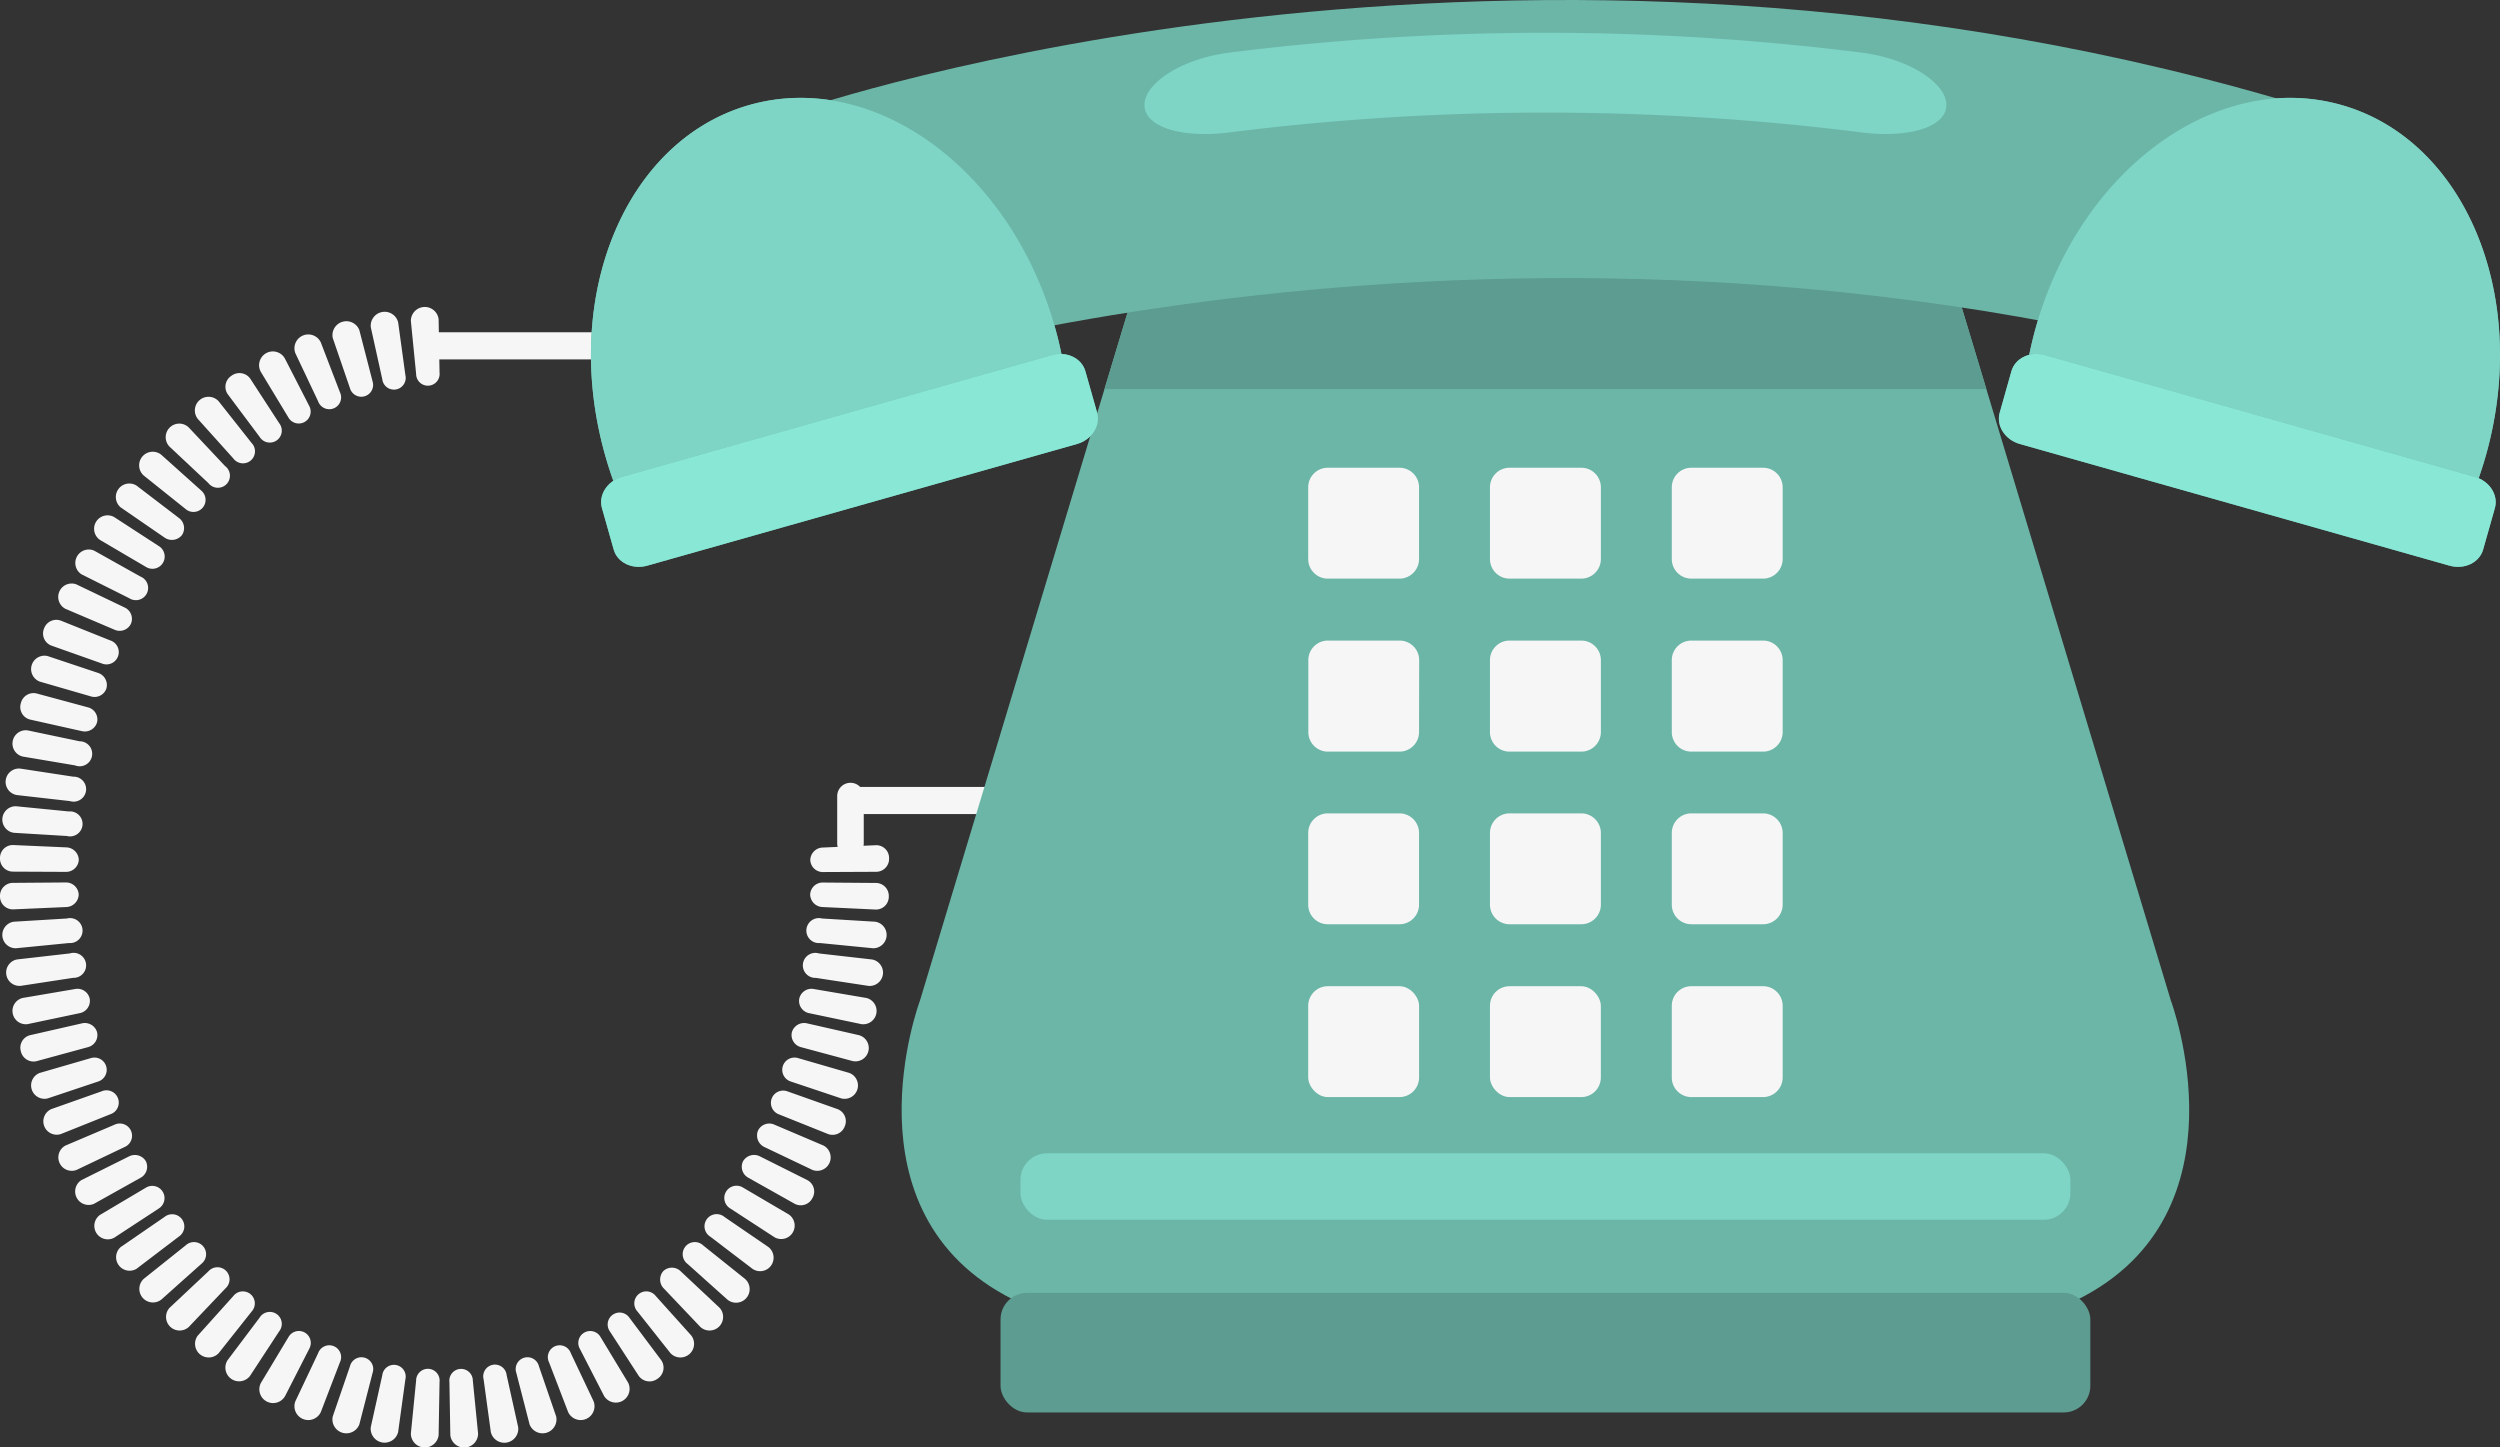 <svg id="Ebene_1" data-name="Ebene 1" xmlns="http://www.w3.org/2000/svg" viewBox="0 0 600 347.38"><rect x="0" y="0" width="600" height="347.38" fill="#333333" stroke="none"/><path d="M161.83,209.31c0,1.79-2.07,3.25-4.63,3.25h-53c-2.56,0-4.64-1.46-4.64-3.25h0c0-1.8,2.08-3.26,4.64-3.26h53c2.56,0,4.63,1.46,4.63,3.26Z" transform="translate(0 -126.31)" style="fill:#f6f6f6"/><path d="M257.62,318.43c0,1.8-1.85,3.26-4.12,3.26h-47c-2.27,0-4.12-1.46-4.12-3.26h0c0-1.8,1.85-3.25,4.12-3.25h47c2.27,0,4.12,1.45,4.12,3.25Z" transform="translate(0 -126.31)" style="fill:#f6f6f6"/><path d="M197.44,344a3.07,3.07,0,0,1-3-3,3,3,0,0,1,3.12-2.88l12.75.1a3.11,3.11,0,0,1,3,3.27,3.07,3.07,0,0,1-3.16,3.11Z" transform="translate(0 -126.31)" style="fill:#f6f6f6"/><path d="M196.81,352.64a3,3,0,1,1,.47-5.89l12.74.77a3.2,3.2,0,0,1-.51,6.37Z" transform="translate(0 -126.31)" style="fill:#f6f6f6"/><path d="M195.8,361a3,3,0,1,1,.78-5.86l12.67,1.44a3.2,3.2,0,0,1-.85,6.34Z" transform="translate(0 -126.31)" style="fill:#f6f6f6"/><path d="M194.24,369.48a3,3,0,0,1-2.42-3.47,3,3,0,0,1,3.52-2.33l12.58,2.14a3.2,3.2,0,0,1-1.2,6.28Z" transform="translate(0 -126.31)" style="fill:#f6f6f6"/><path d="M192.29,377.64a3,3,0,0,1-2.24-3.59,3.06,3.06,0,0,1,3.66-2.13l12.44,2.83a3.2,3.2,0,0,1-1.54,6.21Z" transform="translate(0 -126.31)" style="fill:#f6f6f6"/><path d="M189.81,385.88a2.94,2.94,0,1,1,1.75-5.62l12.26,3.55a3.21,3.21,0,0,1-1.91,6.12Z" transform="translate(0 -126.31)" style="fill:#f6f6f6"/><path d="M186.93,393.75a2.94,2.94,0,1,1,2.06-5.51l12,4.25a3.1,3.1,0,0,1,1.77,4.1,3.13,3.13,0,0,1-4,1.9Z" transform="translate(0 -126.31)" style="fill:#f6f6f6"/><path d="M183.48,401.61a3.08,3.08,0,0,1-1.57-3.93,3,3,0,0,1,4-1.43l11.75,5A3.22,3.22,0,0,1,195,407.1Z" transform="translate(0 -126.31)" style="fill:#f6f6f6"/><path d="M179.66,409a3,3,0,0,1-1.32-4,3.06,3.06,0,0,1,4-1.18l11.41,5.71a3.1,3.1,0,0,1,1.24,4.3,3.13,3.13,0,0,1-4.25,1.4Z" transform="translate(0 -126.31)" style="fill:#f6f6f6"/><path d="M175.23,416.32a2.92,2.92,0,1,1,3.08-5l11,6.46a3.23,3.23,0,0,1-3.41,5.48Z" transform="translate(0 -126.31)" style="fill:#f6f6f6"/><path d="M170.47,423.11a2.92,2.92,0,1,1,3.4-4.73l10.52,7.2a3.24,3.24,0,0,1-3.78,5.26Z" transform="translate(0 -126.31)" style="fill:#f6f6f6"/><path d="M165,429.64a2.91,2.91,0,1,1,3.75-4.44l10,8a3.25,3.25,0,0,1-4.19,5Z" transform="translate(0 -126.31)" style="fill:#f6f6f6"/><path d="M159.32,435.55a3.06,3.06,0,0,1-.11-4.19,3,3,0,0,1,4.19.09l9.3,8.73a3.26,3.26,0,0,1-4.6,4.61Z" transform="translate(0 -126.31)" style="fill:#f6f6f6"/><path d="M153,441.08a2.88,2.88,0,1,1,4.39-3.72l8.53,9.49a3.28,3.28,0,0,1-5,4.23Z" transform="translate(0 -126.31)" style="fill:#f6f6f6"/><path d="M146.36,445.83a2.86,2.86,0,1,1,4.68-3.29l7.65,10.21a3.16,3.16,0,0,1-.89,4.46,3.19,3.19,0,0,1-4.5-.68Z" transform="translate(0 -126.31)" style="fill:#f6f6f6"/><path d="M139.15,450a2.85,2.85,0,1,1,5-2.77l6.6,10.92a3.3,3.3,0,0,1-5.76,3.21Z" transform="translate(0 -126.31)" style="fill:#f6f6f6"/><path d="M131.78,453.29a2.84,2.84,0,1,1,5.22-2.21l5.46,11.53a3.32,3.32,0,0,1-6.11,2.59Z" transform="translate(0 -126.31)" style="fill:#f6f6f6"/><path d="M123.92,455.81a2.83,2.83,0,1,1,5.42-1.61l4.14,12.06a3.34,3.34,0,0,1-6.38,1.91Z" transform="translate(0 -126.31)" style="fill:#f6f6f6"/><path d="M116.07,457.37a2.82,2.82,0,1,1,5.53-1l2.76,12.45a3.34,3.34,0,0,1-6.56,1.2Z" transform="translate(0 -126.31)" style="fill:#f6f6f6"/><path d="M107.86,458a2.82,2.82,0,1,1,5.62-.34l1.26,12.7a3.34,3.34,0,0,1-6.66.39Z" transform="translate(0 -126.31)" style="fill:#f6f6f6"/><path d="M99.87,457.64a2.82,2.82,0,1,1,5.62.34l-.22,12.75a3.34,3.34,0,0,1-6.66-.39Z" transform="translate(0 -126.31)" style="fill:#f6f6f6"/><path d="M91.75,456.36a2.82,2.82,0,1,1,5.54,1L95.55,470a3.34,3.34,0,0,1-6.56-1.2Z" transform="translate(0 -126.31)" style="fill:#f6f6f6"/><path d="M84,454.2a2.83,2.83,0,1,1,5.42,1.61l-3.18,12.36a3.34,3.34,0,0,1-6.38-1.91Z" transform="translate(0 -126.31)" style="fill:#f6f6f6"/><path d="M76.35,451.08a2.84,2.84,0,1,1,5.22,2.21L77,465.2a3.32,3.32,0,0,1-6.11-2.59Z" transform="translate(0 -126.31)" style="fill:#f6f6f6"/><path d="M69.23,447.22a2.85,2.85,0,1,1,5,2.77l-5.8,11.36a3.3,3.3,0,0,1-5.77-3.21Z" transform="translate(0 -126.31)" style="fill:#f6f6f6"/><path d="M62.31,442.54A2.87,2.87,0,1,1,67,445.83l-7,10.7a3.29,3.29,0,0,1-5.38-3.78Z" transform="translate(0 -126.31)" style="fill:#f6f6f6"/><path d="M56,437.36a2.88,2.88,0,1,1,4.39,3.72l-7.92,10a3.28,3.28,0,0,1-5-4.23Z" transform="translate(0 -126.31)" style="fill:#f6f6f6"/><path d="M50,431.45a2.9,2.9,0,1,1,4.08,4.1l-8.78,9.24a3.26,3.26,0,0,1-4.6-4.61Z" transform="translate(0 -126.31)" style="fill:#f6f6f6"/><path d="M44.56,425.2a2.91,2.91,0,1,1,3.75,4.44l-9.51,8.5a3.25,3.25,0,0,1-4.19-5Z" transform="translate(0 -126.31)" style="fill:#f6f6f6"/><path d="M39.48,418.38a2.92,2.92,0,1,1,3.41,4.73l-10.15,7.73A3.24,3.24,0,0,1,29,425.58Z" transform="translate(0 -126.31)" style="fill:#f6f6f6"/><path d="M35,411.36a2.92,2.92,0,1,1,3.09,5l-10.68,7a3.23,3.23,0,0,1-3.4-5.48Z" transform="translate(0 -126.31)" style="fill:#f6f6f6"/><path d="M31,403.83A3.06,3.06,0,0,1,35,405a3,3,0,0,1-1.31,4l-11.14,6.23a3.23,3.23,0,0,1-3-5.7Z" transform="translate(0 -126.31)" style="fill:#f6f6f6"/><path d="M27.46,396.25a2.94,2.94,0,1,1,2.41,5.36L18.36,407.1a3.22,3.22,0,0,1-2.64-5.86Z" transform="translate(0 -126.31)" style="fill:#f6f6f6"/><path d="M24.35,388.24a2.95,2.95,0,1,1,2.08,5.51l-11.84,4.74a3.21,3.21,0,0,1-2.26-6Z" transform="translate(0 -126.31)" style="fill:#f6f6f6"/><path d="M21.79,380.26a2.94,2.94,0,1,1,1.75,5.62l-12.1,4.05a3.21,3.21,0,0,1-1.9-6.12Z" transform="translate(0 -126.31)" style="fill:#f6f6f6"/><path d="M19.64,371.92a3.06,3.06,0,0,1,3.66,2.13,3,3,0,0,1-2.24,3.59L8.74,381A3.13,3.13,0,0,1,5,378.6a3.09,3.09,0,0,1,2.24-3.85Z" transform="translate(0 -126.31)" style="fill:#f6f6f6"/><path d="M18,363.68A3,3,0,0,1,21.53,366a3,3,0,0,1-2.42,3.47L6.63,372.1a3.2,3.2,0,0,1-1.19-6.28Z" transform="translate(0 -126.31)" style="fill:#f6f6f6"/><path d="M16.77,355.13a3,3,0,1,1,.79,5.86L5,362.91a3.2,3.2,0,0,1-.85-6.34Z" transform="translate(0 -126.31)" style="fill:#f6f6f6"/><path d="M16.06,346.75a3,3,0,1,1,.47,5.89L3.84,353.89a3.2,3.2,0,0,1-.51-6.37Z" transform="translate(0 -126.31)" style="fill:#f6f6f6"/><path d="M15.76,338.1A3.05,3.05,0,0,1,18.89,341a3.09,3.09,0,0,1-3,3l-12.74.56A3.08,3.08,0,0,1,0,341.47a3.11,3.11,0,0,1,3-3.27Z" transform="translate(0 -126.31)" style="fill:#f6f6f6"/><path d="M15.91,329.68a3.09,3.09,0,0,1,3,3,3.05,3.05,0,0,1-3.13,2.88L3,335.5a3.11,3.11,0,0,1-3-3.27,3.08,3.08,0,0,1,3.17-3.11Z" transform="translate(0 -126.31)" style="fill:#f6f6f6"/><path d="M16.53,321.06a3,3,0,1,1-.47,5.89l-12.73-.77a3.2,3.2,0,0,1,.51-6.37Z" transform="translate(0 -126.31)" style="fill:#f6f6f6"/><path d="M17.56,312.71a3,3,0,1,1-.79,5.86L4.1,317.13A3.2,3.2,0,0,1,5,310.79Z" transform="translate(0 -126.31)" style="fill:#f6f6f6"/><path d="M19.11,304.22A3,3,0,1,1,18,310L5.44,307.88a3.2,3.2,0,0,1,1.19-6.28Z" transform="translate(0 -126.31)" style="fill:#f6f6f6"/><path d="M21.06,296.06a3,3,0,0,1,2.24,3.59,3.06,3.06,0,0,1-3.66,2.13L7.2,299A3.09,3.09,0,0,1,5,295.1a3.13,3.13,0,0,1,3.78-2.36Z" transform="translate(0 -126.31)" style="fill:#f6f6f6"/><path d="M23.54,287.81a3.06,3.06,0,0,1,2,3.72,3,3,0,0,1-3.78,1.9L9.54,289.89a3.21,3.21,0,0,1,1.9-6.12Z" transform="translate(0 -126.31)" style="fill:#f6f6f6"/><path d="M26.43,280a2.95,2.95,0,1,1-2.08,5.51l-12-4.25a3.1,3.1,0,0,1-1.78-4.1,3.13,3.13,0,0,1,4-1.91Z" transform="translate(0 -126.31)" style="fill:#f6f6f6"/><path d="M29.87,272.09A3,3,0,0,1,31.43,276a3,3,0,0,1-4,1.42l-11.74-5a3.22,3.22,0,0,1,2.64-5.86Z" transform="translate(0 -126.31)" style="fill:#f6f6f6"/><path d="M33.7,264.68A2.94,2.94,0,1,1,31,269.87l-11.41-5.71a3.23,3.23,0,0,1,3-5.7Z" transform="translate(0 -126.31)" style="fill:#f6f6f6"/><path d="M38.13,257.38a2.92,2.92,0,1,1-3.09,5l-11-6.46a3.23,3.23,0,0,1,3.4-5.49Z" transform="translate(0 -126.31)" style="fill:#f6f6f6"/><path d="M42.89,250.59a3,3,0,0,1,.77,4.15,3.08,3.08,0,0,1-4.18.58L29,248.11a3.24,3.24,0,0,1,3.78-5.25Z" transform="translate(0 -126.31)" style="fill:#f6f6f6"/><path d="M48.31,244.06a2.9,2.9,0,1,1-3.75,4.43l-10-8a3.25,3.25,0,0,1,4.19-5Z" transform="translate(0 -126.31)" style="fill:#f6f6f6"/><path d="M54,238.15A2.89,2.89,0,1,1,50,242.24l-9.3-8.72a3.26,3.26,0,0,1,4.6-4.62Z" transform="translate(0 -126.31)" style="fill:#f6f6f6"/><path d="M60.37,232.61A2.88,2.88,0,1,1,56,236.34l-8.53-9.49a3.28,3.28,0,0,1,5-4.24Z" transform="translate(0 -126.31)" style="fill:#f6f6f6"/><path d="M67,227.87a2.87,2.87,0,1,1-4.69,3.29l-7.64-10.22a3.14,3.14,0,0,1,.89-4.45,3.18,3.18,0,0,1,4.49.68Z" transform="translate(0 -126.31)" style="fill:#f6f6f6"/><path d="M74.2,223.71a2.85,2.85,0,1,1-5,2.77l-6.6-10.92a3.3,3.3,0,0,1,5.77-3.21Z" transform="translate(0 -126.31)" style="fill:#f6f6f6"/><path d="M81.57,220.41a2.84,2.84,0,1,1-5.22,2.21l-5.46-11.53A3.32,3.32,0,0,1,77,208.5Z" transform="translate(0 -126.31)" style="fill:#f6f6f6"/><path d="M89.43,217.89A2.83,2.83,0,1,1,84,219.5l-4.14-12.07a3.34,3.34,0,0,1,6.38-1.9Z" transform="translate(0 -126.31)" style="fill:#f6f6f6"/><path d="M97.29,216.33a2.82,2.82,0,1,1-5.54,1L89,204.89a3.34,3.34,0,0,1,6.56-1.2Z" transform="translate(0 -126.31)" style="fill:#f6f6f6"/><path d="M105.49,215.72a2.82,2.82,0,1,1-5.62.33l-1.26-12.69a3.34,3.34,0,0,1,6.66-.4Z" transform="translate(0 -126.31)" style="fill:#f6f6f6"/><path d="M197.59,335.6a3,3,0,0,1-3.12-2.88,3.07,3.07,0,0,1,3-3l12.75-.56a3.07,3.07,0,0,1,3.16,3.11,3.11,3.11,0,0,1-3,3.27Z" transform="translate(0 -126.31)" style="fill:#f6f6f6"/><path d="M207.3,328.71a3.18,3.18,0,0,1-3.18,3.19h0a3.19,3.19,0,0,1-3.19-3.19V317.37a3.19,3.19,0,0,1,3.19-3.19h0a3.18,3.18,0,0,1,3.18,3.19Z" transform="translate(0 -126.31)" style="fill:#f6f6f6"/><path d="M498.67,438.18C540.14,417.45,521,366.42,521,366.42l-55.82-185H276.62l-55.82,185s-19.14,51,22.33,71.76Z" transform="translate(0 -126.31)" style="fill:#6cb6a8"/><rect x="240.13" y="310.28" width="261.55" height="28.71" rx="6.38" style="fill:#5d9c90"/><path d="M340.57,260.48a4.7,4.7,0,0,1-4.69,4.7H318.66a4.7,4.7,0,0,1-4.69-4.7V243.26a4.69,4.69,0,0,1,4.69-4.69h17.22a4.69,4.69,0,0,1,4.69,4.69Z" transform="translate(0 -126.31)" style="fill:#f6f6f6"/><path d="M384.21,260.48a4.71,4.71,0,0,1-4.7,4.7H362.29a4.71,4.71,0,0,1-4.7-4.7V243.26a4.7,4.7,0,0,1,4.7-4.69h17.22a4.7,4.7,0,0,1,4.7,4.69Z" transform="translate(0 -126.31)" style="fill:#f6f6f6"/><path d="M427.84,260.48a4.71,4.71,0,0,1-4.7,4.7H405.92a4.7,4.7,0,0,1-4.69-4.7V243.26a4.69,4.69,0,0,1,4.69-4.69h17.22a4.7,4.7,0,0,1,4.7,4.69Z" transform="translate(0 -126.31)" style="fill:#f6f6f6"/><path d="M340.57,302a4.69,4.69,0,0,1-4.69,4.7H318.66A4.69,4.69,0,0,1,314,302V284.74a4.69,4.69,0,0,1,4.69-4.69h17.22a4.69,4.69,0,0,1,4.69,4.69Z" transform="translate(0 -126.31)" style="fill:#f6f6f6"/><path d="M384.21,302a4.7,4.7,0,0,1-4.7,4.7H362.29a4.7,4.7,0,0,1-4.7-4.7V284.74a4.7,4.7,0,0,1,4.7-4.69h17.22a4.7,4.7,0,0,1,4.7,4.69Z" transform="translate(0 -126.31)" style="fill:#f6f6f6"/><path d="M427.84,302a4.7,4.7,0,0,1-4.7,4.7H405.92a4.69,4.69,0,0,1-4.69-4.7V284.74a4.69,4.69,0,0,1,4.69-4.69h17.22a4.7,4.7,0,0,1,4.7,4.69Z" transform="translate(0 -126.31)" style="fill:#f6f6f6"/><path d="M318.66,195.21h17.21a4.7,4.7,0,0,1,4.7,4.7v17.22a4.69,4.69,0,0,1-4.69,4.69H318.66a4.69,4.69,0,0,1-4.69-4.69V199.91A4.7,4.7,0,0,1,318.66,195.21Z" style="fill:#f6f6f6"/><path d="M384.21,343.43a4.71,4.71,0,0,1-4.7,4.7H362.29a4.71,4.71,0,0,1-4.7-4.7V326.22a4.71,4.71,0,0,1,4.7-4.7h17.22a4.71,4.71,0,0,1,4.7,4.7Z" transform="translate(0 -126.31)" style="fill:#f6f6f6"/><path d="M427.84,343.43a4.71,4.71,0,0,1-4.7,4.7H405.92a4.7,4.7,0,0,1-4.69-4.7V326.22a4.7,4.7,0,0,1,4.69-4.7h17.22a4.71,4.71,0,0,1,4.7,4.7Z" transform="translate(0 -126.31)" style="fill:#f6f6f6"/><rect x="313.97" y="236.69" width="26.61" height="26.61" rx="4.7" style="fill:#f6f6f6"/><rect x="357.59" y="236.69" width="26.61" height="26.61" rx="4.7" style="fill:#f6f6f6"/><path d="M427.84,384.91a4.71,4.71,0,0,1-4.7,4.7H405.92a4.7,4.7,0,0,1-4.69-4.7V367.69a4.69,4.69,0,0,1,4.69-4.69h17.22a4.7,4.7,0,0,1,4.7,4.69Z" transform="translate(0 -126.31)" style="fill:#f6f6f6"/><rect x="244.91" y="276.79" width="251.98" height="15.95" rx="6.38" style="fill:#7ed5c5"/><polygon points="476.73 93.39 465.18 55.11 276.62 55.11 265.07 93.39 476.73 93.39" style="fill:#5d9c90"/><path d="M555.54,219.41c-192.23-59.32-363.53,0-363.53,0V152.68s171.3-59.33,363.53,0Z" transform="translate(0 -126.31)" style="fill:#6cb6a8"/><path d="M255.5,215.47a86.55,86.55,0,0,0-2.21-10.25c-10.52-38-43.27-62.07-73.16-53.79s-45.58,45.78-35,83.77a89,89,0,0,0,3.38,9.92Z" transform="translate(0 -126.31)" style="fill:#6cb6a8"/><path d="M486.3,215.47a90.73,90.73,0,0,1,2.21-10.25c10.52-38,43.28-62.07,73.16-53.79s45.58,45.78,35.06,83.77a91,91,0,0,1-3.38,9.92Z" transform="translate(0 -126.31)" style="fill:#6cb6a8"/><path d="M255.5,215.47a86.55,86.55,0,0,0-2.21-10.25c-10.52-38-43.27-62.07-73.16-53.79s-45.58,45.78-35,83.77a89,89,0,0,0,3.38,9.92Z" transform="translate(0 -126.31)" style="fill:#7ed5c5"/><path d="M486.3,215.47a90.73,90.73,0,0,1,2.21-10.25c10.52-38,43.28-62.07,73.16-53.79s45.58,45.78,35.06,83.77a91,91,0,0,1-3.38,9.92Z" transform="translate(0 -126.31)" style="fill:#7ed5c5"/><path d="M263.31,225.35c.89,3.14-1.28,6.51-4.84,7.52l-103.13,29.2c-3.56,1-7.17-.72-8.05-3.86l-2.82-9.95c-.89-3.14,1.27-6.51,4.84-7.51l103.12-29.21c3.56-1,7.17.72,8.06,3.86Z" transform="translate(0 -126.31)" style="fill:#6cb6a8"/><path d="M263.31,225.35c.89,3.14-1.28,6.51-4.84,7.52l-103.13,29.2c-3.56,1-7.17-.72-8.05-3.86l-2.82-9.95c-.89-3.14,1.27-6.51,4.84-7.51l103.12-29.21c3.56-1,7.17.72,8.06,3.86Z" transform="translate(0 -126.31)" style="fill:#89e7d5"/><path d="M479.93,225.35c-.89,3.14,1.27,6.51,4.83,7.52l103.13,29.2c3.56,1,7.17-.72,8.06-3.86l2.82-9.95c.89-3.14-1.28-6.51-4.84-7.51L490.8,211.54c-3.56-1-7.17.72-8.06,3.86Z" transform="translate(0 -126.31)" style="fill:#6cb6a8"/><path d="M479.93,225.35c-.89,3.14,1.27,6.51,4.83,7.52l103.13,29.2c3.56,1,7.17-.72,8.06-3.86l2.82-9.95c.89-3.14-1.28-6.51-4.84-7.51L490.8,211.54c-3.56-1-7.17.72-8.06,3.86Z" transform="translate(0 -126.31)" style="fill:#89e7d5"/><path d="M467.13,151.51c0,5.3-9,8-20.28,6.59a607,607,0,0,0-151.89,0c-11.31,1.44-20.29-1.29-20.29-6.59h0c0-5.28,9-11.11,20.29-12.56a607,607,0,0,1,151.89,0c11.31,1.45,20.28,7.28,20.28,12.56Z" transform="translate(0 -126.31)" style="fill:#7ed5c5"/></svg>